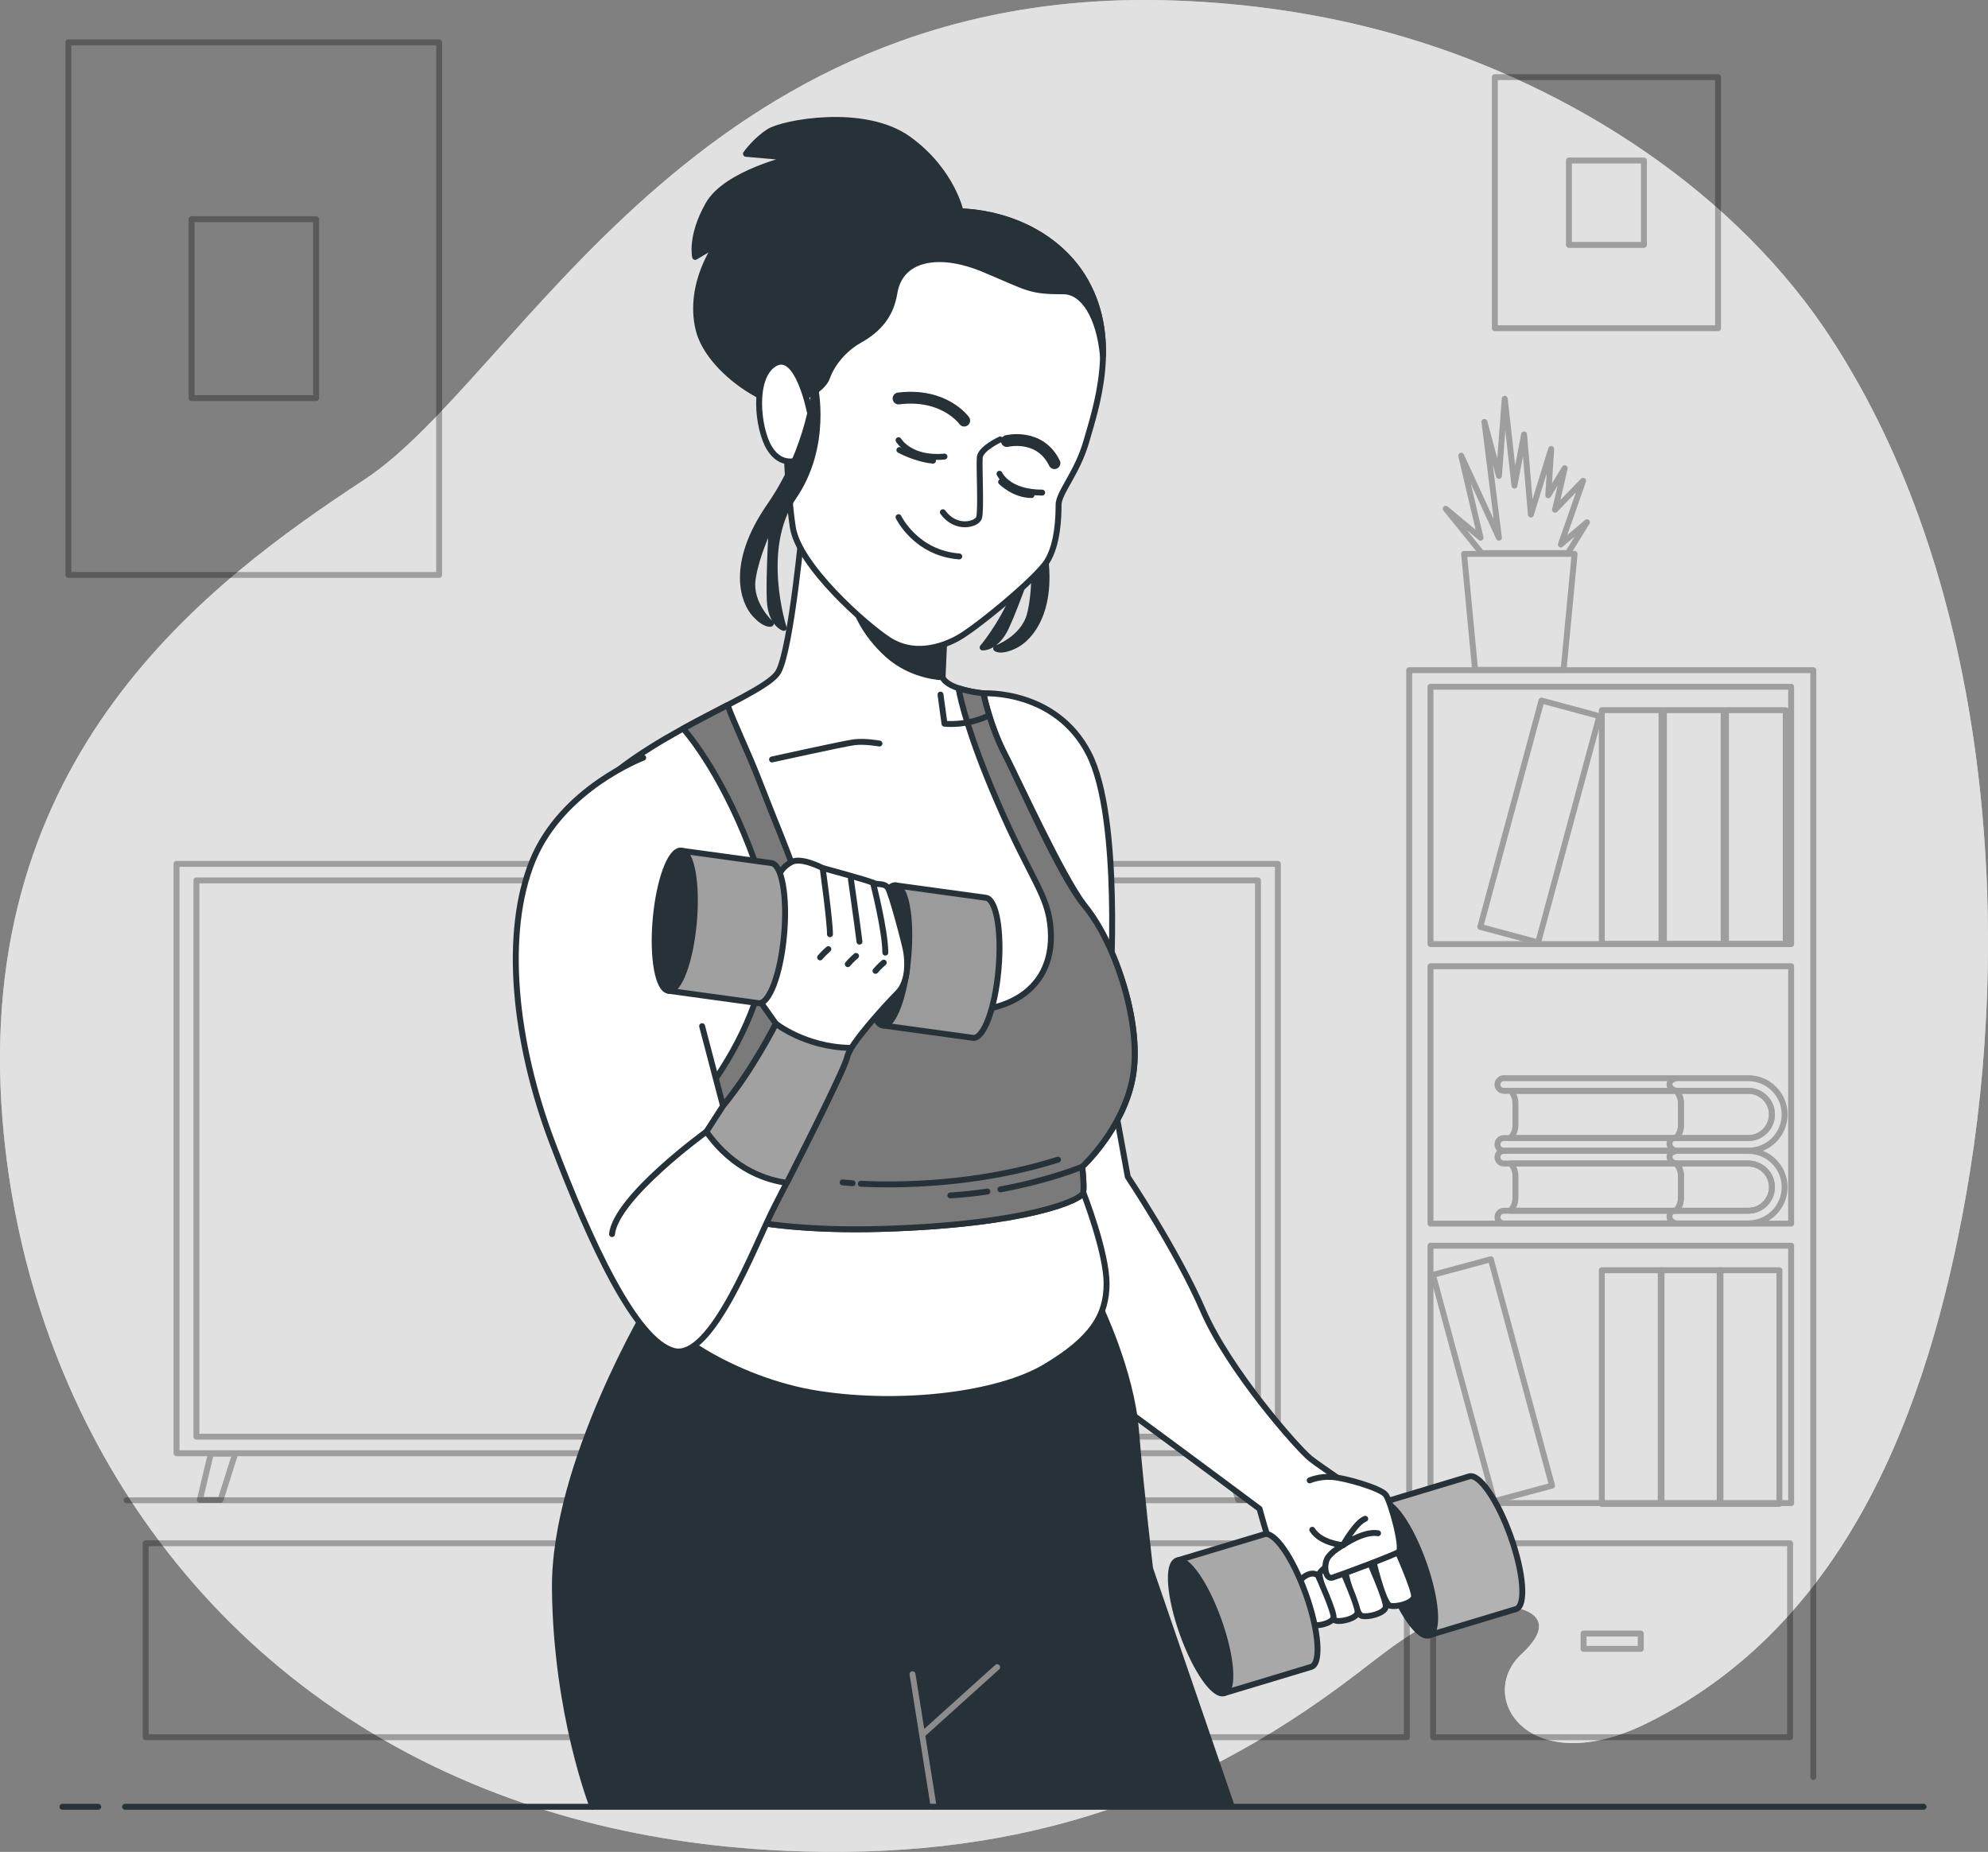 <svg width="336" height="313" viewBox="0 0 336 313" fill="none" xmlns="http://www.w3.org/2000/svg">
<rect x="0" y="0" width="336" height="313" fill="#808080" stroke="none"/>
<g clip-path="url(#clip0_407_3242)">
<path d="M312.001 61.209C310.821 59.256 309.598 57.337 308.326 55.462C291.304 30.519 262.972 13.441 235.441 5.712C223.38 2.317 210.991 0.542 198.63 0.093C117.538 -2.845 87.748 63.841 61.618 81.04C35.488 98.232 -4.604 127.603 0.429 189.305C4.247 236.217 30.998 281.069 79.862 301.477C85.246 303.73 90.901 305.691 96.82 307.317C107.837 310.34 119.769 312.237 132.637 312.807C169.584 314.447 199.581 305.57 228.921 283.201C235.741 278.003 242.526 272.134 251.376 271.492C257.81 271.029 263.909 273.332 257.181 279.536C249.274 286.823 258.397 301.163 278.464 291.202C311.972 274.566 325.763 238.677 332.254 202.182C340.225 157.388 336.365 101.676 312.001 61.224V61.209Z" fill="#E2E2E2"/>
<path opacity="0.7" d="M312.001 61.209C310.821 59.256 309.598 57.337 308.326 55.462C291.304 30.519 262.972 13.441 235.441 5.712C223.38 2.317 210.991 0.542 198.63 0.093C117.538 -2.845 87.748 63.841 61.618 81.04C35.488 98.232 -4.604 127.603 0.429 189.305C4.247 236.217 30.998 281.069 79.862 301.477C85.246 303.73 90.901 305.691 96.82 307.317C107.837 310.34 119.769 312.237 132.637 312.807C169.584 314.447 199.581 305.57 228.921 283.201C235.741 278.003 242.526 272.134 251.376 271.492C257.81 271.029 263.909 273.332 257.181 279.536C249.274 286.823 258.397 301.163 278.464 291.202C311.972 274.566 325.763 238.677 332.254 202.182C340.225 157.388 336.365 101.676 312.001 61.224V61.209Z" fill="#E2E2E2"/>
<g opacity="0.3">
<path d="M74.222 7.166H11.56V97.177H74.222V7.166Z" stroke="black" stroke-linecap="round" stroke-linejoin="round"/>
<path d="M53.425 37.051H32.371V67.292H53.425V37.051Z" stroke="black" stroke-linecap="round" stroke-linejoin="round"/>
</g>
<g opacity="0.3">
<path d="M290.375 13.042H252.649V55.477H290.375V13.042Z" stroke="black" stroke-linecap="round" stroke-linejoin="round"/>
<path d="M277.849 27.132H265.174V41.393H277.849V27.132Z" stroke="black" stroke-linecap="round" stroke-linejoin="round"/>
</g>
<g opacity="0.3">
<path d="M21.397 253.573H238.172V113.271H306.474V300.343" stroke="black" stroke-linecap="round" stroke-linejoin="round"/>
<path d="M302.728 116.073H241.775V159.57H302.728V116.073Z" stroke="black" stroke-linecap="round" stroke-linejoin="round"/>
<path d="M302.728 163.313H241.775V206.81H302.728V163.313Z" stroke="black" stroke-linecap="round" stroke-linejoin="round"/>
<path d="M302.728 210.547H241.775V254.044H302.728V210.547Z" stroke="black" stroke-linecap="round" stroke-linejoin="round"/>
<path d="M280.823 120.03H270.729V159.527H280.823V120.03Z" stroke="black" stroke-linecap="round" stroke-linejoin="round"/>
<path d="M280.823 214.69H270.729V254.186H280.823V214.69Z" stroke="black" stroke-linecap="round" stroke-linejoin="round"/>
<path d="M290.782 214.69H280.688V254.186H290.782V214.69Z" stroke="black" stroke-linecap="round" stroke-linejoin="round"/>
<path d="M300.741 214.69H290.646V254.186H300.741V214.69Z" stroke="black" stroke-linecap="round" stroke-linejoin="round"/>
<path d="M260.536 118.402L250.187 156.659L259.967 159.291L270.316 121.034L260.536 118.402Z" stroke="black" stroke-linecap="round" stroke-linejoin="round"/>
<path d="M251.969 212.836L242.189 215.468L252.538 253.725L262.319 251.093L251.969 212.836Z" stroke="black" stroke-linecap="round" stroke-linejoin="round"/>
<path d="M291.318 120.03H281.224V159.527H291.318V120.03Z" stroke="black" stroke-linecap="round" stroke-linejoin="round"/>
<path d="M301.813 120.03H291.719V159.527H301.813V120.03Z" stroke="black" stroke-linecap="round" stroke-linejoin="round"/>
<path d="M301.627 200.642C301.627 204.022 298.875 206.775 295.486 206.775H254.164C253.571 206.775 253.092 206.29 253.092 205.705C253.092 205.12 253.571 204.635 254.164 204.635H295.486C297.688 204.635 299.482 202.846 299.482 200.642C299.482 198.439 297.688 196.656 295.486 196.656H254.164C253.571 196.656 253.092 196.179 253.092 195.587C253.092 194.995 253.571 194.517 254.164 194.517H295.486C298.875 194.517 301.627 197.262 301.627 200.642Z" stroke="black" stroke-linecap="round" stroke-linejoin="round"/>
<path d="M284.112 198.753V202.482C284.112 203.316 283.79 204.072 283.268 204.635H255.287C255.809 204.072 256.13 203.316 256.13 202.482V198.753C256.13 197.947 255.83 197.212 255.33 196.656H283.311C283.812 197.212 284.112 197.947 284.112 198.753Z" stroke="black" stroke-linecap="round" stroke-linejoin="round"/>
<path d="M299.482 200.642C299.482 202.846 297.688 204.635 295.486 204.635H283.268C283.79 204.072 284.112 203.316 284.112 202.482V198.753C284.112 197.947 283.812 197.212 283.311 196.656H295.486C297.688 196.656 299.482 198.446 299.482 200.642Z" stroke="black" stroke-linecap="round" stroke-linejoin="round"/>
<path d="M282.997 194.646C282.997 194.646 282.089 194.824 282.182 195.644C282.275 196.457 283.318 196.663 283.318 196.663" stroke="black" stroke-linecap="round" stroke-linejoin="round"/>
<path d="M282.932 204.614C282.932 204.614 282.096 204.807 282.175 205.684C282.253 206.561 283.225 206.775 283.225 206.775" stroke="black" stroke-linecap="round" stroke-linejoin="round"/>
<path d="M301.627 188.356C301.627 191.736 298.875 194.489 295.486 194.489H254.164C253.571 194.489 253.092 194.004 253.092 193.419C253.092 192.834 253.571 192.349 254.164 192.349H295.486C297.688 192.349 299.482 190.56 299.482 188.356C299.482 186.153 297.688 184.37 295.486 184.37H254.164C253.571 184.37 253.092 183.892 253.092 183.301C253.092 182.709 253.571 182.231 254.164 182.231H295.486C298.875 182.231 301.627 184.976 301.627 188.356Z" stroke="black" stroke-linecap="round" stroke-linejoin="round"/>
<path d="M284.112 186.467V190.196C284.112 191.03 283.79 191.786 283.268 192.349H255.287C255.809 191.786 256.13 191.03 256.13 190.196V186.467C256.13 185.661 255.83 184.926 255.33 184.37H283.311C283.812 184.926 284.112 185.661 284.112 186.467Z" stroke="black" stroke-linecap="round" stroke-linejoin="round"/>
<path d="M299.482 188.356C299.482 190.56 297.688 192.349 295.486 192.349H283.268C283.79 191.786 284.112 191.03 284.112 190.196V186.467C284.112 185.661 283.812 184.926 283.311 184.37H295.486C297.688 184.37 299.482 186.16 299.482 188.356Z" stroke="black" stroke-linecap="round" stroke-linejoin="round"/>
<path d="M282.997 182.352C282.997 182.352 282.089 182.531 282.182 183.351C282.275 184.163 283.318 184.37 283.318 184.37" stroke="black" stroke-linecap="round" stroke-linejoin="round"/>
<path d="M282.932 192.328C282.932 192.328 282.096 192.52 282.175 193.397C282.26 194.275 283.225 194.488 283.225 194.488" stroke="black" stroke-linecap="round" stroke-linejoin="round"/>
<path d="M266.132 93.618H247.451L249.317 113.221H264.266L266.132 93.618Z" stroke="black" stroke-linecap="round" stroke-linejoin="round"/>
<path d="M250.425 93.49H264.988L268.219 88.27L263.808 92.021L267.569 81.261L262.822 86.153L264.459 79.136L261.678 83.707L262.171 75.877L258.74 86.965L257.589 73.431L255.959 82.074L254.322 67.399L253.342 80.441L250.89 71.306L253.342 90.88L246.965 77.018L250.232 90.88L244.349 85.989L250.425 93.49Z" stroke="black" stroke-linecap="round" stroke-linejoin="round"/>
<path d="M302.549 260.839H242.218V293.619H302.549V260.839Z" stroke="black" stroke-linecap="round" stroke-linejoin="round"/>
<path d="M237.772 260.839H107.358V293.619H237.772V260.839Z" stroke="black" stroke-linecap="round" stroke-linejoin="round"/>
<path d="M102.925 260.839H24.622V293.619H102.925V260.839Z" stroke="black" stroke-linecap="round" stroke-linejoin="round"/>
<path d="M277.313 276.092H267.648V278.687H277.313V276.092Z" stroke="black" stroke-linecap="round" stroke-linejoin="round"/>
</g>
<g opacity="0.3">
<path d="M215.981 146.007H29.833V245.623H215.981V146.007Z" stroke="black" stroke-linecap="round" stroke-linejoin="round"/>
<path d="M212.614 148.802H33.2V242.82H212.614V148.802Z" stroke="black" stroke-linecap="round" stroke-linejoin="round"/>
<path d="M35.631 245.694L33.779 253.502H37.282L39.749 245.694H35.631Z" stroke="black" stroke-linecap="round" stroke-linejoin="round"/>
<path d="M210.948 245.694L212.793 253.502H209.29L206.823 245.694H210.948Z" stroke="black" stroke-linecap="round" stroke-linejoin="round"/>
</g>
<path d="M248.266 249.551L233.532 253.994L241.525 276.391L256.259 271.949C257.946 271.35 257.524 265.852 255.315 259.663C253.106 253.48 249.954 248.953 248.266 249.551Z" fill="#B2B2B2" stroke="#263238" stroke-linecap="round" stroke-linejoin="round"/>
<path d="M240.588 264.112C242.797 270.295 243.219 275.799 241.532 276.398C239.845 276.997 236.685 272.469 234.483 266.287C232.274 260.105 231.852 254.6 233.539 254.001C235.226 253.402 238.386 257.93 240.588 264.112Z" fill="#263238" stroke="#263238" stroke-linecap="round" stroke-linejoin="round"/>
<path d="M188.221 185.811L190.609 198.895C190.609 198.895 198.959 211.388 203.334 221.499C207.71 231.611 219.241 244.703 221.429 246.485C223.616 248.268 229.979 252.04 231.566 254.614C233.153 257.188 236.535 265.324 236.535 265.324L220.235 271.671C220.235 271.671 217.054 268.298 215.466 263.542C213.879 258.786 212.886 255.014 212.886 255.014C212.886 255.014 197.179 243.312 192.01 239.547C186.841 235.782 185.254 233.8 185.254 233.8C185.254 233.8 179.492 207.031 178.498 200.286C177.505 193.54 183.667 186.602 188.243 185.811H188.221Z" fill="white" stroke="#263238" stroke-linecap="round" stroke-linejoin="round"/>
<path d="M235.798 261.303C235.798 261.303 239.266 268.94 238.98 269.945C238.694 270.95 236.092 271.671 234.933 271.385C233.775 271.1 231.902 263.171 231.902 262.743C231.902 262.315 234.211 260.005 235.806 261.303H235.798Z" fill="white" stroke="#263238" stroke-linecap="round" stroke-linejoin="round"/>
<path d="M231.03 263.028C231.03 263.028 234.497 270.665 234.204 271.671C233.918 272.676 231.316 273.396 230.158 273.111C229 272.826 227.127 264.896 227.127 264.469C227.127 264.041 229.436 261.73 231.03 263.028Z" fill="white" stroke="#263238" stroke-linecap="round" stroke-linejoin="round"/>
<path d="M226.548 264.725C226.548 264.725 229.707 271.692 229.443 272.605C229.178 273.525 226.812 274.181 225.754 273.917C224.703 273.653 222.987 266.43 222.987 266.03C222.987 265.631 225.096 263.534 226.54 264.718H226.548V264.725Z" fill="white" stroke="#263238" stroke-linecap="round" stroke-linejoin="round"/>
<path d="M222.751 266.28C222.751 266.28 225.618 272.598 225.382 273.439C225.146 274.273 222.994 274.872 222.036 274.63C221.078 274.387 219.527 267.834 219.527 267.478C219.527 267.121 221.443 265.21 222.758 266.287L222.751 266.28Z" fill="white" stroke="#263238" stroke-linecap="round" stroke-linejoin="round"/>
<path d="M221.357 250.207C221.357 250.207 222.944 249.487 225.111 249.63C227.277 249.772 233.346 251.505 234.211 252.653C235.076 253.808 237.243 261.73 236.378 262.308C235.513 262.886 226.555 266.201 225.254 266.629C223.952 267.064 223.666 264.469 224.389 263.314C225.111 262.158 226.991 261.153 226.991 261.153C226.991 261.153 223.237 260.868 221.793 258.557" fill="white"/>
<path d="M221.357 250.207C221.357 250.207 222.944 249.487 225.111 249.63C227.277 249.772 233.346 251.505 234.211 252.653C235.076 253.808 237.243 261.73 236.378 262.308C235.513 262.886 226.555 266.201 225.254 266.629C223.952 267.064 223.666 264.469 224.389 263.314C225.111 262.158 226.991 261.153 226.991 261.153C226.991 261.153 223.237 260.868 221.793 258.557" stroke="#263238" stroke-linecap="round" stroke-linejoin="round"/>
<path d="M232.91 259.142C230.458 258.707 226.991 261.16 226.991 261.16C226.991 261.16 229.157 257.267 230.744 256.696" stroke="#263238" stroke-linecap="round" stroke-linejoin="round"/>
<path d="M213.658 259.32L198.923 263.763L206.916 286.16L221.65 281.718C223.337 281.119 222.916 275.621 220.707 269.432C218.498 263.242 215.345 258.721 213.658 259.32Z" fill="#A8A8A8" stroke="#263238" stroke-linecap="round" stroke-linejoin="round"/>
<path d="M205.972 273.881C208.181 280.063 208.603 285.568 206.916 286.167C205.229 286.766 202.069 282.238 199.867 276.056C197.665 269.874 197.236 264.369 198.923 263.77C200.611 263.171 203.77 267.699 205.972 273.881Z" fill="#263238" stroke="#263238" stroke-linecap="round" stroke-linejoin="round"/>
<path d="M208.153 305.228L194.384 265.125C194.384 265.125 192.797 251.641 191.996 241.729C191.202 231.818 185.833 220.708 185.833 220.708C185.833 220.708 176.69 229.436 159.196 232.802C141.702 236.174 119.24 225.065 114.664 222.491L110.089 219.917C110.089 219.917 93.589 247.277 93.789 268.498C93.989 289.711 100.152 305.377 100.152 305.377" fill="#263238"/>
<path d="M208.153 305.228L194.384 265.125C194.384 265.125 192.797 251.641 191.996 241.729C191.202 231.818 185.833 220.708 185.833 220.708C185.833 220.708 176.69 229.436 159.196 232.802C141.702 236.174 119.24 225.065 114.664 222.491L110.089 219.917C110.089 219.917 93.589 247.277 93.789 268.498C93.989 289.711 100.152 305.377 100.152 305.377" stroke="#263238" stroke-linecap="round" stroke-linejoin="round"/>
<path d="M154.227 282.966L157.802 305.377" stroke="#8C8C8C" stroke-linecap="round" stroke-linejoin="round"/>
<path d="M156.215 292.884L168.54 281.775" stroke="#8C8C8C" stroke-linecap="round" stroke-linejoin="round"/>
<path d="M183.088 201.541C183.088 201.541 187.027 211.588 187.027 216.936C187.027 222.284 184.64 226.256 176.69 231.012C168.74 235.768 152.433 237.75 138.321 235.575C124.208 233.393 110.89 224.473 110.089 219.909C109.288 215.346 115.751 203.167 115.751 203.167C115.751 203.167 160.661 206.76 183.088 201.541Z" fill="white" stroke="#263238" stroke-linecap="round" stroke-linejoin="round"/>
<path d="M166.209 117.185C166.209 117.185 178.37 116.458 183.996 127.325C189.623 138.192 187.628 167.513 187.628 167.513C187.628 167.513 168.568 132.395 167.303 126.961C166.031 121.528 166.216 117.185 166.216 117.185H166.209Z" fill="white" stroke="#263238" stroke-linecap="round" stroke-linejoin="round"/>
<path d="M135.718 88.035C135.718 88.035 133.724 109.755 131.543 113.563C129.363 117.363 111.576 123.161 101.231 132.93C90.886 142.706 98.329 170.037 101.052 179.635C103.776 189.233 115.751 203.166 115.751 203.166C115.751 203.166 124.823 208.415 149.144 207.694C173.466 206.967 182.902 202.81 183.081 201.541C183.26 200.271 182.902 197.198 182.902 197.198C182.902 197.198 189.801 190.859 191.431 182.174C193.061 173.482 189.008 160.682 183.267 153.031C179.392 147.868 172.379 132.395 169.834 127.503C167.296 122.619 166.202 117.185 166.202 117.185C166.202 117.185 160.211 116.643 159.303 114.468C158.395 112.293 159.668 106.325 159.668 106.325C159.668 106.325 154.771 108.5 135.711 88.042H135.718V88.035Z" fill="white" stroke="#263238" stroke-linecap="round" stroke-linejoin="round"/>
<path d="M144.64 103.002C144.64 103.002 145.884 106.938 150.038 110.668C154.192 114.397 159.31 114.468 159.31 114.468L159.675 106.325L144.64 103.002Z" fill="#263238" stroke="#263238" stroke-linecap="round" stroke-linejoin="round"/>
<path d="M169.841 127.503C167.303 122.619 166.209 117.185 166.209 117.185C166.209 117.185 163.95 116.978 161.998 116.315C162.392 118.454 163.771 124.359 168.39 135.104C174.381 149.045 177.204 151.163 177.591 157.217C178.284 168.005 168.79 172.968 155.721 170.073C142.653 167.178 137.534 156.824 135.354 150.307C133.173 143.79 131.357 139.811 128.276 131.846C126.403 127.004 124.001 122.12 122.979 119.175C120.691 120.365 118.117 121.685 115.479 123.139C117.445 125.435 123.672 133.5 128.641 148.688C134.632 166.971 117.753 189.24 111.218 192.314C110.182 192.799 109.302 193.269 108.523 193.711C112.198 199.031 115.758 203.174 115.758 203.174C115.758 203.174 124.83 208.422 149.151 207.702C173.473 206.974 182.909 202.817 183.088 201.548C183.267 200.279 182.909 197.205 182.909 197.205C182.909 197.205 189.808 190.866 191.438 182.181C193.068 173.489 188.715 159.555 183.274 153.038C179.135 148.089 172.386 132.402 169.841 127.51V127.503Z" fill="#7A7A7A" stroke="#263238" stroke-linecap="round" stroke-linejoin="round"/>
<path d="M158.96 117.399L159.632 122.319C159.632 122.319 163.221 122.769 167.031 120.979" stroke="#263238" stroke-linecap="round" stroke-linejoin="round"/>
<path d="M130.485 128.359C130.485 128.359 142.589 125.678 144.383 125.45C146.177 125.221 148.644 125.671 148.644 125.671" stroke="#263238" stroke-linecap="round" stroke-linejoin="round"/>
<path d="M145.491 200.072C151.375 200.364 164.894 200.4 178.82 196" stroke="#263238" stroke-linecap="round" stroke-linejoin="round"/>
<path d="M142.417 199.844C142.417 199.844 143.01 199.908 144.097 199.986" stroke="#263238" stroke-linecap="round" stroke-linejoin="round"/>
<path d="M166.881 201.384C164.894 201.683 162.792 201.919 160.619 202.047" stroke="#263238" stroke-linecap="round" stroke-linejoin="round"/>
<path d="M182.909 197.198C182.909 197.198 177.204 199.551 169.09 201.02" stroke="#263238" stroke-linecap="round" stroke-linejoin="round"/>
<path d="M162.406 35.96C162.406 35.96 161.019 28.908 153.534 23.51C146.049 18.119 132.322 20.743 129.963 22.262C127.604 23.781 126.081 25.998 126.081 25.998L133.988 26.69C133.988 26.69 122.757 29.179 119.704 34.577C116.652 39.967 117.488 43.426 117.488 43.426L121.234 41.215C121.234 41.215 116.244 47.854 118.046 55.598C119.847 63.342 133.023 71.642 140.229 68.597C147.443 65.552 150.352 47.854 153.541 45.087C156.729 42.32 161.72 42.042 162.277 40.802C162.835 39.554 162.413 35.96 162.413 35.96H162.406Z" fill="#263238" stroke="#263238" stroke-linecap="round" stroke-linejoin="round"/>
<path d="M176.84 69.617C176.84 69.617 173.566 79.435 176.139 91.258C178.713 103.088 173.937 107.979 171.5 109.127C169.062 110.275 168.361 109.598 168.361 109.598C168.361 109.598 172.965 107.965 174.052 103.908C175.138 99.85 174.767 93.625 174.767 93.625C174.767 93.625 171.743 102.368 170.055 105.983C168.368 109.598 166.073 109.434 166.073 109.434C166.073 109.434 175.217 98.702 173.001 88.399C170.785 78.095 176.84 69.617 176.84 69.617Z" fill="#263238" stroke="#263238" stroke-linecap="round" stroke-linejoin="round"/>
<path d="M133.295 63.477C133.295 63.477 135.561 43.005 149.795 37.757C163.657 32.637 177.805 37.479 183.489 47.576C189.172 57.673 185.154 69.153 183.624 74.544C182.094 79.935 178.913 83.257 178.913 85.332C178.913 87.407 178.777 91.971 176.969 94.873C175.167 97.775 164.908 106.211 161.855 107.872C158.803 109.534 154.227 110.775 150.21 108.151C146.192 105.526 134.961 95.565 133.988 89.069C133.016 82.566 132.88 73.439 132.88 73.439L133.295 63.484V63.477Z" fill="white" stroke="#263238" stroke-linecap="round" stroke-linejoin="round"/>
<path d="M183.481 47.576C177.798 37.479 163.657 32.637 149.788 37.757C135.554 43.012 133.288 63.477 133.288 63.477L133.145 66.828L135.225 67.349C135.225 67.349 138.971 66.101 139.8 63.755C140.63 61.409 142.717 58.928 145.205 57.53C148.672 55.59 150.574 53.138 151.167 49.508C152.14 43.561 158.653 42.313 166.281 45.501C173.909 48.681 173.902 49.237 179.728 49.237C183.117 49.237 185.769 53.466 186.413 60.118C186.498 56.047 185.791 51.697 183.474 47.576H183.481Z" fill="#263238" stroke="#263238" stroke-linecap="round" stroke-linejoin="round"/>
<path d="M162.963 71.085C162.963 71.085 159.639 66.386 151.868 67.349" stroke="#263238" stroke-width="2" stroke-linecap="round" stroke-linejoin="round"/>
<path d="M151.868 74.401C151.868 74.401 153.813 77.717 159.632 77.168" stroke="#263238" stroke-linecap="round" stroke-linejoin="round"/>
<path d="M170.177 74.544C170.177 74.544 175.725 73.16 178.22 78.28" stroke="#263238" stroke-width="2" stroke-linecap="round" stroke-linejoin="round"/>
<path d="M168.926 80.077C168.926 80.077 170.313 83.257 176.139 83.257" stroke="#263238" stroke-linecap="round" stroke-linejoin="round"/>
<path d="M169.062 74.266C169.062 74.266 165.737 75.784 165.594 77.31C165.459 78.829 165.873 86.438 165.459 87.543C165.044 88.648 161.577 89.618 159.36 86.573" stroke="#263238" stroke-linecap="round" stroke-linejoin="round"/>
<path d="M151.868 87.407C151.868 87.407 154.778 93.49 162.127 94.046" stroke="#263238" stroke-linecap="round" stroke-linejoin="round"/>
<path d="M152.011 76.063C152.011 76.063 154.785 77.582 157.695 77.86" stroke="#263238" stroke-linecap="round" stroke-linejoin="round"/>
<path d="M169.205 81.46C169.205 81.46 171.421 83.671 174.338 83.671" stroke="#263238" stroke-linecap="round" stroke-linejoin="round"/>
<path d="M136.848 69.502C136.848 69.502 134.825 59.234 130.964 61.438C127.104 63.641 128.026 72.44 130.042 75.734C132.065 79.036 134.818 77.752 134.818 77.752" fill="white"/>
<path d="M136.848 69.502C136.848 69.502 134.825 59.234 130.964 61.438C127.104 63.641 128.026 72.44 130.042 75.734C132.065 79.036 134.818 77.752 134.818 77.752" stroke="#263238" stroke-linecap="round" stroke-linejoin="round"/>
<path d="M137.72 65.224C137.72 65.224 136.991 75.542 130.099 85.496C123.2 95.451 125.745 101.79 127.561 103.779C129.377 105.769 130.285 105.405 130.285 105.405C130.285 105.405 126.653 102.146 127.197 97.982C127.74 93.818 130.464 88.206 130.464 88.206C130.464 88.206 129.92 97.44 130.099 101.419C130.278 105.405 132.458 106.125 132.458 106.125C132.458 106.125 128.105 92.727 134.088 84.042C140.079 75.35 137.72 65.217 137.72 65.217V65.224Z" fill="#263238" stroke="#263238" stroke-linecap="round" stroke-linejoin="round"/>
<path d="M166.588 151.733L151.339 149.637L149.23 173.318L164.479 175.414C166.266 175.571 168.182 170.401 168.761 163.862C169.348 157.324 168.368 151.89 166.588 151.733Z" fill="#9B9B9B" stroke="#263238" stroke-linecap="round" stroke-linejoin="round"/>
<path d="M153.512 161.766C152.926 168.305 151.01 173.482 149.23 173.317C147.45 173.153 146.471 167.727 147.057 161.188C147.643 154.649 149.559 149.473 151.339 149.637C153.126 149.793 154.099 155.227 153.512 161.766Z" fill="#263238" stroke="#263238" stroke-linecap="round" stroke-linejoin="round"/>
<path d="M108.709 128.066C108.709 128.066 94.997 133.243 90.014 145.465C85.031 157.687 86.897 176.127 93.338 193.112C99.78 210.097 107.465 226.676 113.899 228.33C120.341 229.985 127.611 210.304 130.928 203.887C134.246 197.469 142.767 180.683 143.182 178.616C143.597 176.548 149.623 169.916 151.697 167.841C153.77 165.766 153.355 162.044 153.148 160.796C152.94 159.555 150.653 150.849 150.031 150.022C149.409 149.195 148.372 149.608 147.536 149.195C146.706 148.781 139.021 146.706 139.021 146.706C139.021 146.706 135.49 144.845 133.831 145.672C132.172 146.499 131.751 147.747 131.751 147.747C131.751 147.747 132.165 153.131 130.714 157.067C129.263 161.003 125.938 165.766 126.56 166.593C127.182 167.42 131.129 173.018 131.129 173.018C131.129 173.018 127.182 180.89 122.199 186.901L118.668 173.439" fill="white"/>
<path d="M108.709 128.066C108.709 128.066 94.997 133.243 90.014 145.465C85.031 157.687 86.897 176.127 93.338 193.112C99.78 210.097 107.465 226.676 113.899 228.33C120.341 229.985 127.611 210.304 130.928 203.887C134.246 197.469 142.767 180.683 143.182 178.616C143.597 176.548 149.623 169.916 151.697 167.841C153.77 165.766 153.355 162.044 153.148 160.796C152.94 159.555 150.653 150.849 150.031 150.022C149.409 149.195 148.372 149.608 147.536 149.195C146.706 148.781 139.021 146.706 139.021 146.706C139.021 146.706 135.49 144.845 133.831 145.672C132.172 146.499 131.751 147.747 131.751 147.747C131.751 147.747 132.165 153.131 130.714 157.067C129.263 161.003 125.938 165.766 126.56 166.593C127.182 167.42 131.129 173.018 131.129 173.018C131.129 173.018 127.182 180.89 122.199 186.901L118.668 173.439" stroke="#263238" stroke-linecap="round" stroke-linejoin="round"/>
<path d="M143.189 178.616C143.246 178.323 143.425 177.938 143.682 177.489L143.575 177.111C136.04 176.933 131.143 173.018 131.143 173.018C131.143 173.018 127.197 180.89 122.214 186.901L119.39 191.273C124.037 197.861 129.877 199.508 132.987 199.908C136.891 192.257 142.846 180.341 143.196 178.623H143.189V178.616Z" fill="#A1A1A1" stroke="#263238" stroke-linecap="round" stroke-linejoin="round"/>
<path d="M119.39 191.272C119.39 191.272 104.141 202.289 103.44 208.579" stroke="#263238" stroke-linecap="round" stroke-linejoin="round"/>
<path d="M147.55 149.202C147.55 149.202 149.63 157.281 149.63 161.01" stroke="#263238" stroke-linecap="round" stroke-linejoin="round"/>
<path d="M143.811 148.581C143.811 148.581 144.848 155.833 145.262 159.149" stroke="#263238" stroke-linecap="round" stroke-linejoin="round"/>
<path d="M139.036 146.713C139.036 146.713 140.279 155.619 140.279 157.901" stroke="#263238" stroke-linecap="round" stroke-linejoin="round"/>
<path d="M140.001 160.425C140.001 160.425 139.243 161.06 138.607 161.816" stroke="#263238" stroke-linecap="round" stroke-linejoin="round"/>
<path d="M144.683 161.566C144.683 161.566 143.925 162.201 143.289 162.957" stroke="#263238" stroke-linecap="round" stroke-linejoin="round"/>
<path d="M149.366 162.7C149.366 162.7 148.608 163.335 147.972 164.09" stroke="#263238" stroke-linecap="round" stroke-linejoin="round"/>
<path d="M130.349 145.872L115.1 143.775L112.991 167.456L128.24 169.553C130.028 169.71 131.944 164.54 132.523 158.001C133.109 151.462 132.13 146.029 130.349 145.872Z" fill="#A0A0A0" stroke="#263238" stroke-linecap="round" stroke-linejoin="round"/>
<path d="M117.274 155.897C116.687 162.436 114.772 167.613 112.991 167.449C111.211 167.285 110.232 161.859 110.818 155.32C111.404 148.781 113.32 143.604 115.1 143.768C116.881 143.925 117.86 149.359 117.274 155.897Z" fill="#263238" stroke="#263238" stroke-linecap="round" stroke-linejoin="round"/>
<path d="M325.112 305.377H21.14" stroke="#263238" stroke-linecap="round" stroke-linejoin="round"/>
<path d="M10.552 305.377H16.6" stroke="#263238" stroke-linecap="round" stroke-linejoin="round"/>
</g>
<defs>
<clipPath id="clip0_407_3242">
<rect width="336" height="313" fill="white"/>
</clipPath>
</defs>
</svg>
